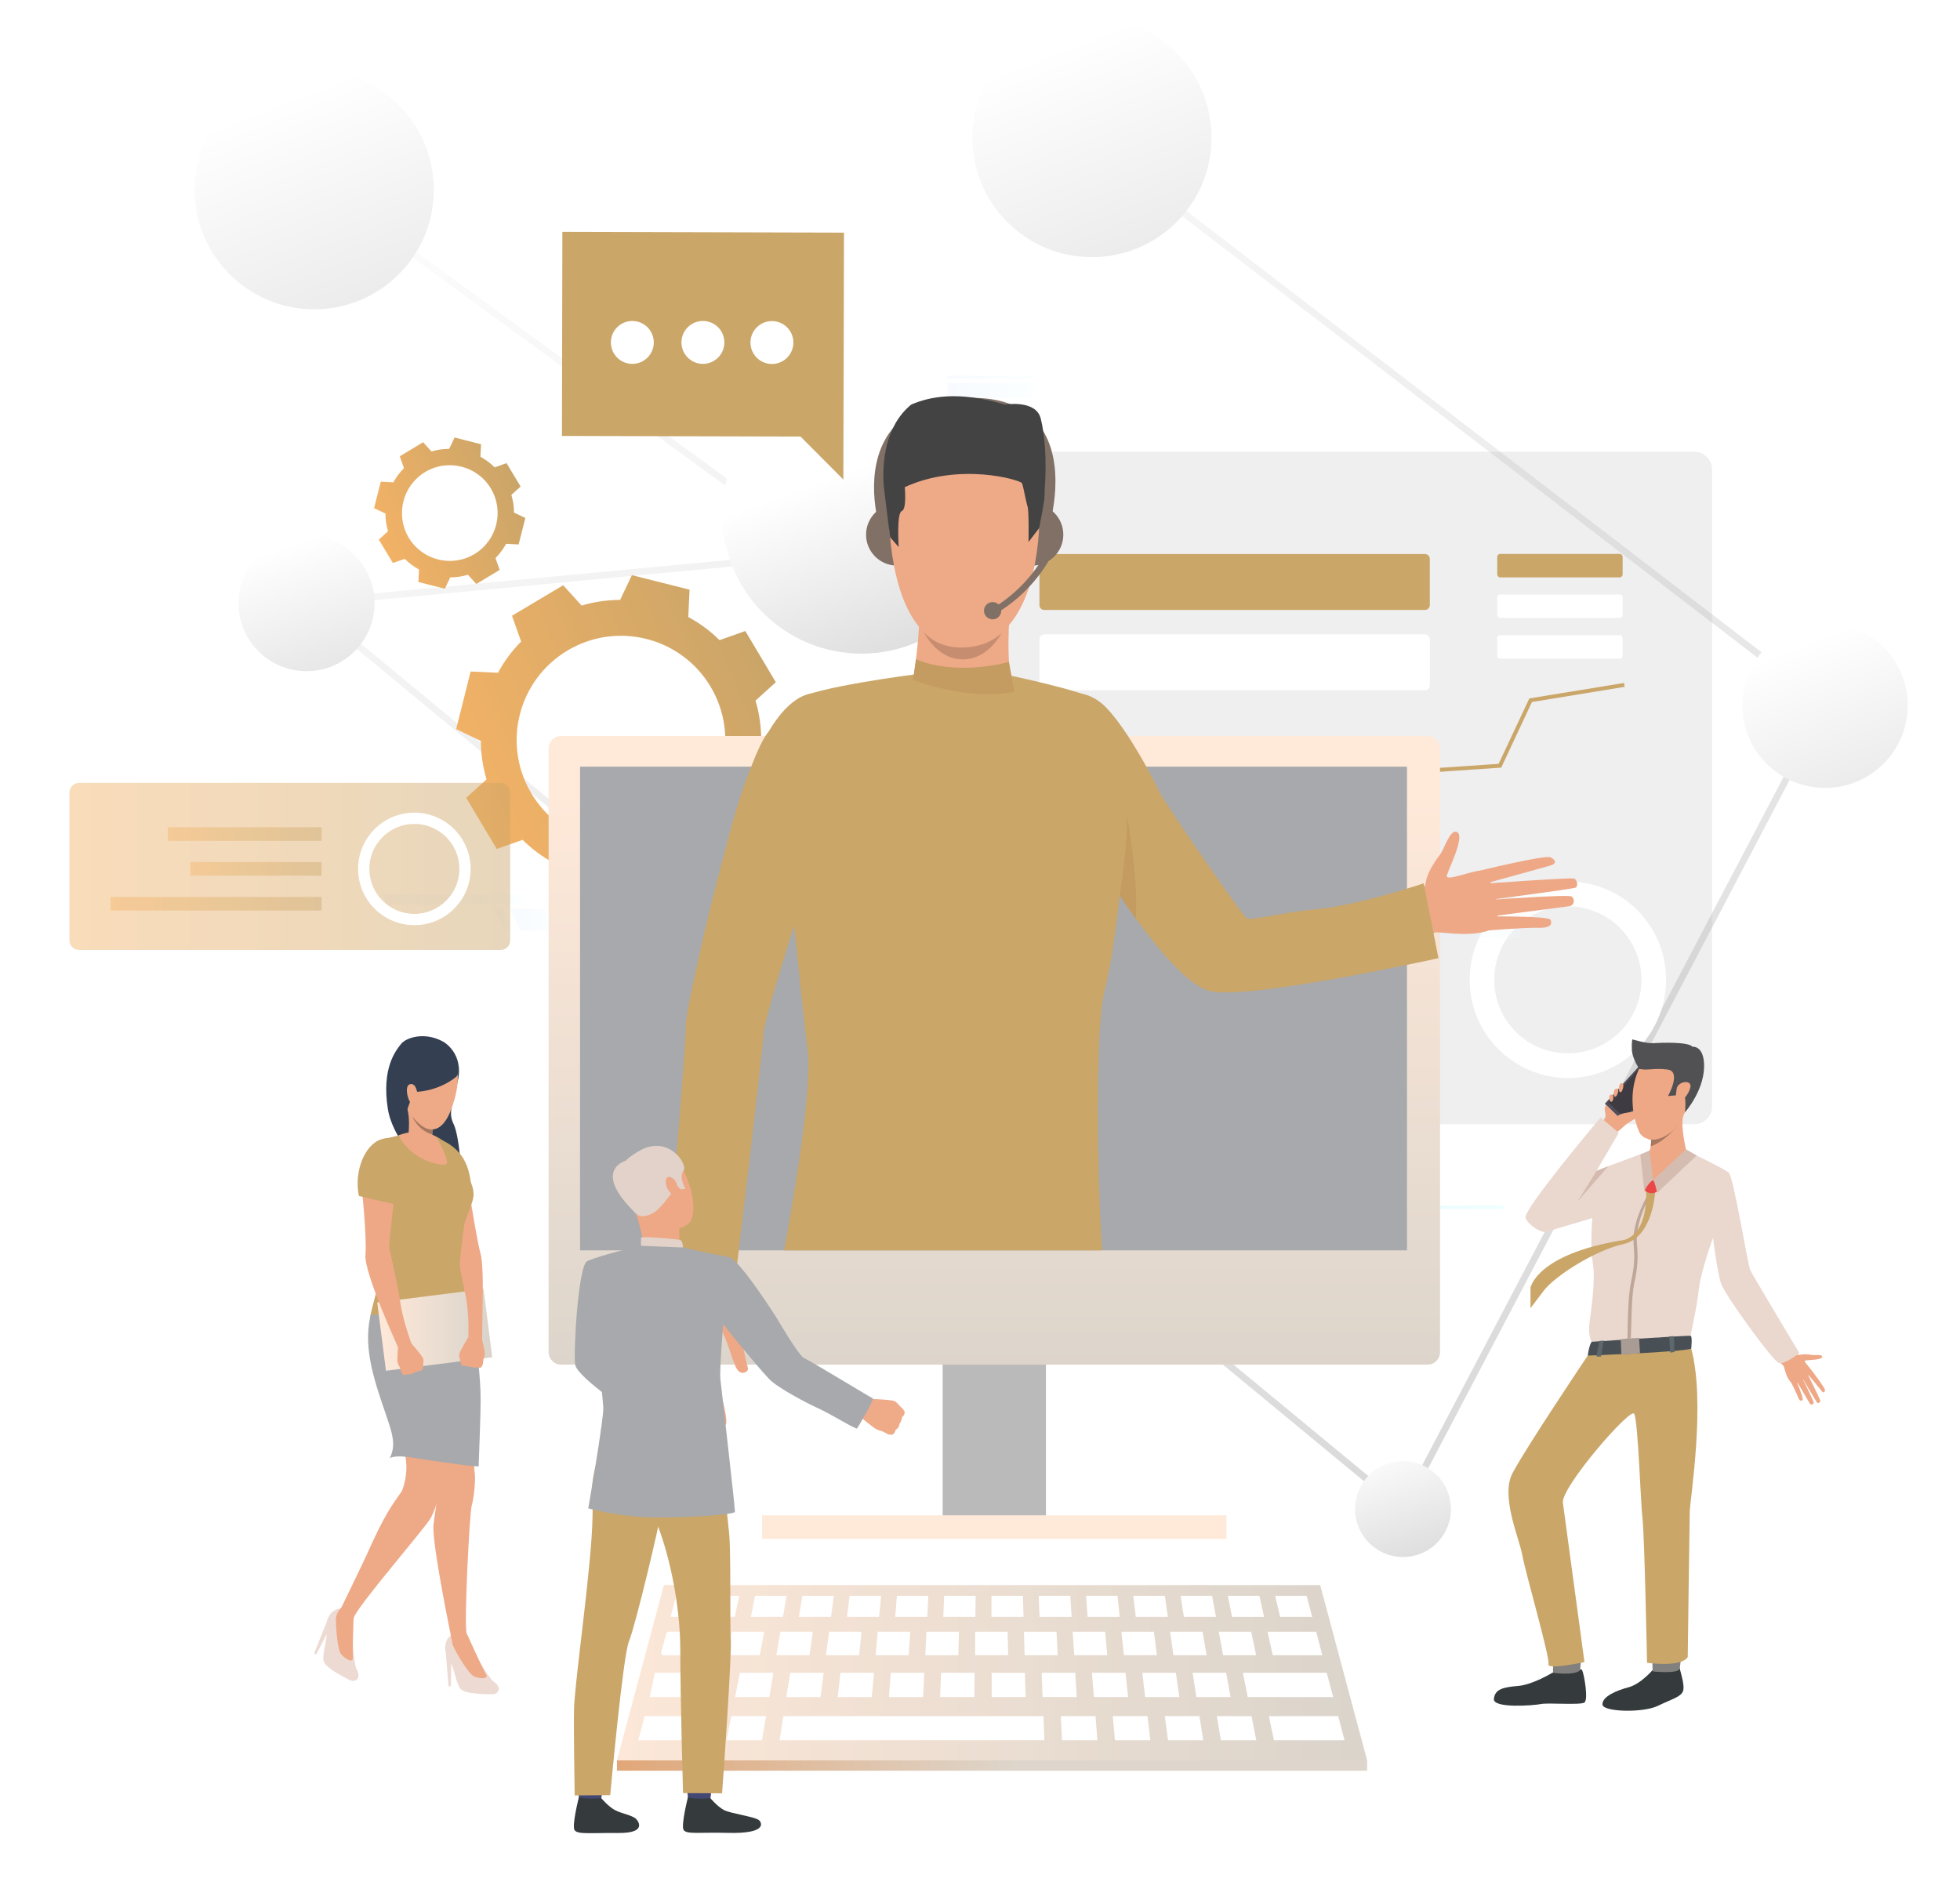 <?xml version="1.0" encoding="utf-8"?>
<!-- Generator: Adobe Illustrator 21.0.0, SVG Export Plug-In . SVG Version: 6.00 Build 0)  -->
<svg version="1.1" id="_x3C_Layer_x3E_" xmlns="http://www.w3.org/2000/svg" xmlns:xlink="http://www.w3.org/1999/xlink" x="0px"
	 y="0px" viewBox="0 0 1863.2 1802.9" style="enable-background:new 0 0 1863.2 1802.9;" xml:space="preserve">
<style type="text/css">
	.st0{fill:url(#SVGID_1_);}
	.st1{fill:url(#SVGID_2_);}
	.st2{fill:url(#SVGID_3_);}
	.st3{fill:url(#SVGID_4_);}
	.st4{fill:url(#SVGID_5_);}
	.st5{fill:url(#SVGID_6_);}
	.st6{fill:url(#SVGID_7_);}
	.st7{opacity:0.18;fill:#A7A9AC;}
	.st8{fill:#CAA669;}
	.st9{fill:#FFFFFF;}
	.st10{fill:url(#SVGID_8_);}
	.st11{fill:url(#SVGID_9_);}
	.st12{fill:#BDC1C9;}
	.st13{fill:#323657;}
	.st14{opacity:0.18;fill:url(#SVGID_10_);}
	.st15{opacity:0.18;fill:url(#SVGID_11_);}
	.st16{filter:url(#Adobe_OpacityMaskFilter);}
	.st17{filter:url(#Adobe_OpacityMaskFilter_1_);}
	.st18{mask:url(#SVGID_12_);fill:url(#SVGID_13_);}
	.st19{fill:url(#SVGID_14_);}
	.st20{opacity:0.18;fill:url(#SVGID_15_);}
	.st21{opacity:0.18;fill:url(#SVGID_16_);}
	.st22{opacity:0.18;fill:url(#SVGID_17_);}
	.st23{opacity:0.18;fill:url(#SVGID_18_);}
	.st24{opacity:0.18;fill:url(#SVGID_19_);}
	.st25{fill:url(#SVGID_20_);}
	.st26{fill:url(#SVGID_21_);}
	.st27{fill:#A7A9AC;}
	.st28{fill:url(#SVGID_22_);}
	.st29{fill:#353A3D;}
	.st30{fill:#81807E;}
	.st31{fill:#514E58;}
	.st32{fill:#3E3B42;}
	.st33{fill:#EEA886;}
	.st34{fill:#EAD8CF;}
	.st35{fill:#495055;}
	.st36{fill:#D5BCB1;}
	.st37{fill:#5D676C;}
	.st38{fill:#BEA698;}
	.st39{fill:#A77860;}
	.st40{fill:#515154;}
	.st41{fill:#EB4747;}
	.st42{fill:#A89C95;}
	.st43{fill:#D5BBAF;}
	.st44{fill:#807066;}
	.st45{fill:#EEA987;}
	.st46{fill:#C78D71;}
	.st47{fill:#C49B60;}
	.st48{fill:#434343;}
	.st49{opacity:0.45;fill:url(#SVGID_23_);}
	.st50{opacity:0.42;fill:url(#SVGID_24_);}
	.st51{opacity:0.42;fill:url(#SVGID_25_);}
	.st52{opacity:0.42;fill:url(#SVGID_26_);}
	.st53{fill:url(#SVGID_27_);}
	.st54{fill:url(#SVGID_28_);}
	.st55{fill:#344052;}
	.st56{fill:#EDDAD3;}
	.st57{fill:#393D63;}
	.st58{fill:url(#SVGID_29_);}
	.st59{fill:#EFAA88;}
	.st60{fill:#424773;}
	.st61{fill:#E2D2CA;}
	.st62{fill:url(#SVGID_30_);}
</style>
<linearGradient id="SVGID_1_" gradientUnits="userSpaceOnUse" x1="1369.685" y1="1424.292" x2="702.271" y2="-72.335">
	<stop  offset="0" style="stop-color:#D9D9D9"/>
	<stop  offset="1" style="stop-color:#FFFFFF"/>
</linearGradient>
<polygon class="st0" points="1059.8,148.3 1055.9,153.4 1730.8,671.5 1332.7,1429.9 299.4,576 783.5,530.4 786.4,532.5 790.2,527.3 
	787.9,525.7 787.7,523.5 785.3,523.8 246.7,130.8 242.9,136 775.7,524.7 283.4,571 1334.7,1439.9 1737.7,672.1 1739,669.7 "/>
<linearGradient id="SVGID_2_" gradientUnits="userSpaceOnUse" x1="1813.981" y1="873.127" x2="1712.185" y2="612.431">
	<stop  offset="0" style="stop-color:#D9D9D9"/>
	<stop  offset="1" style="stop-color:#FFFFFF"/>
</linearGradient>
<circle class="st1" cx="1734.9" cy="670.6" r="78.6"/>
<linearGradient id="SVGID_3_" gradientUnits="userSpaceOnUse" x1="1152.462" y1="423.832" x2="1005.178" y2="46.642">
	<stop  offset="0" style="stop-color:#D9D9D9"/>
	<stop  offset="1" style="stop-color:#FFFFFF"/>
</linearGradient>
<circle class="st2" cx="1038" cy="130.8" r="113.7"/>
<linearGradient id="SVGID_4_" gradientUnits="userSpaceOnUse" x1="413.147" y1="473.381" x2="265.862" y2="96.19">
	<stop  offset="0" style="stop-color:#D9D9D9"/>
	<stop  offset="1" style="stop-color:#FFFFFF"/>
</linearGradient>
<circle class="st3" cx="298.7" cy="180.4" r="113.7"/>
<linearGradient id="SVGID_5_" gradientUnits="userSpaceOnUse" x1="875.966" y1="644.206" x2="803.964" y2="448.062">
	<stop  offset="0" style="stop-color:#D9D9D9"/>
	<stop  offset="1" style="stop-color:#FFFFFF"/>
</linearGradient>
<circle class="st4" cx="819" cy="489.1" r="132.4"/>
<linearGradient id="SVGID_6_" gradientUnits="userSpaceOnUse" x1="1354.334" y1="1495.527" x2="1312.516" y2="1372.957">
	<stop  offset="0" style="stop-color:#D9D9D9"/>
	<stop  offset="1" style="stop-color:#FFFFFF"/>
</linearGradient>
<circle class="st5" cx="1333.7" cy="1434.9" r="45.6"/>
<linearGradient id="SVGID_7_" gradientUnits="userSpaceOnUse" x1="335.112" y1="704.698" x2="273.042" y2="518.486">
	<stop  offset="0" style="stop-color:#D9D9D9"/>
	<stop  offset="1" style="stop-color:#FFFFFF"/>
</linearGradient>
<circle class="st6" cx="291.4" cy="573.5" r="64.7"/>
<path class="st7" d="M1610.6,1069H946.2c-9.4,0-17-7.6-17-17V446.5c0-9.4,7.6-17,17-17h664.3c9.4,0,17,7.6,17,17V1052
	C1627.6,1061.4,1619.9,1069,1610.6,1069z"/>
<g>
	<polygon class="st8" points="1544.4,653.1 1543.8,649.4 1453.8,664.1 1424.6,726.3 1327.6,732.9 1296.2,779.2 1222,777.4 
		1222,781.1 1298.2,783 1329.7,736.5 1427.1,729.9 1456.3,667.5 	"/>
</g>
<path class="st8" d="M1426.1,549h113.6c1.5,0,2.8-1.2,2.8-2.8v-16.7c0-1.5-1.2-2.8-2.8-2.8h-113.6c-1.5,0-2.8,1.2-2.8,2.8v16.7
	C1423.3,547.7,1424.6,549,1426.1,549z"/>
<path class="st9" d="M1426.1,587.6h113.6c1.5,0,2.8-1.2,2.8-2.8v-16.7c0-1.5-1.2-2.8-2.8-2.8h-113.6c-1.5,0-2.8,1.2-2.8,2.8v16.7
	C1423.3,586.4,1424.6,587.6,1426.1,587.6z"/>
<path class="st9" d="M1426.1,626.3h113.6c1.5,0,2.8-1.2,2.8-2.8v-16.7c0-1.5-1.2-2.8-2.8-2.8h-113.6c-1.5,0-2.8,1.2-2.8,2.8v16.7
	C1423.3,625.1,1424.6,626.3,1426.1,626.3z"/>
<path class="st8" d="M1354.5,580H992.7c-2.5,0-4.6-2.1-4.6-4.6v-44c0-2.5,2.1-4.6,4.6-4.6h361.9c2.5,0,4.6,2.1,4.6,4.6v44
	C1359.1,578,1357.1,580,1354.5,580z"/>
<path class="st9" d="M1354.5,656.4H992.7c-2.5,0-4.6-2.1-4.6-4.6v-44c0-2.5,2.1-4.6,4.6-4.6h361.9c2.5,0,4.6,2.1,4.6,4.6v44
	C1359.1,654.3,1357.1,656.4,1354.5,656.4z"/>
<g>
	<g>
		<g>
			<path class="st9" d="M1565.8,876.4c-24.5-33.5-67.2-45.9-104.6-33.5c-9.1,3-17.8,7.4-25.9,13.4c-24.6,18-37.8,45.7-38.2,74
				c-0.3,19.6,5.6,39.4,18,56.5c1.2,1.7,2.5,3.3,3.9,4.9c6,7.2,13,13.3,20.5,18.2c31.6,20.6,73.9,20.7,106.1-2.9
				C1587.2,976.5,1596.2,918,1565.8,876.4z M1531.8,988.1c-24.2,17.7-55.9,17.6-79.6,2.2c-5.6-3.7-10.8-8.2-15.4-13.6
				c-1-1.2-2-2.4-2.9-3.7c-9.3-12.8-13.7-27.6-13.5-42.3c0.3-21.2,10.2-42,28.6-55.5c6.1-4.5,12.6-7.8,19.4-10
				c28-9.2,60,0,78.4,25.1C1569.8,921.4,1563,965.2,1531.8,988.1z"/>
		</g>
	</g>
</g>
<g>
	
		<linearGradient id="SVGID_8_" gradientUnits="userSpaceOnUse" x1="-1892.627" y1="1198.32" x2="-1578.566" y2="1198.32" gradientTransform="matrix(0.922 -0.387 0.387 0.922 1727.119 -1072.781)">
		<stop  offset="0" style="stop-color:#F3B266"/>
		<stop  offset="1" style="stop-color:#CAA568"/>
	</linearGradient>
	<path class="st10" d="M496.8,798.6c8.9,8.8,18.9,16.2,29.7,22l-1.2,26l27.4,6.9l27.4,6.9l11.2-23.5c12.2-0.1,24.6-1.8,36.6-5.4
		l17.5,19.3l24.3-14.5l24.3-14.5l-8.7-24.5c8.8-8.9,16.2-18.9,22-29.7l26,1.2l6.9-27.4l6.9-27.4l-23.5-11.2
		c-0.1-12.2-1.8-24.6-5.4-36.6l19.3-17.5L723,624.3l-14.5-24.3l-24.5,8.7c-8.9-8.8-18.9-16.2-29.7-22l1.2-26l-27.4-6.9l-27.4-6.9
		l-11.2,23.5c-12.2,0.1-24.6,1.8-36.6,5.4l-17.5-19.3L511,571l-24.3,14.5l8.7,24.5c-8.8,8.9-16.2,18.9-22,29.7l-26-1.2l-6.9,27.4
		l-6.9,27.4l23.5,11.2c0.1,12.2,1.8,24.6,5.4,36.6l-19.3,17.5l14.5,24.3l14.5,24.3L496.8,798.6z M539.4,618.6
		c47-28.1,107.9-12.8,136,34.2c28.1,47,12.8,107.9-34.2,136c-47,28.1-107.9,12.8-136-34.2C477.1,707.6,492.4,646.7,539.4,618.6z"/>
</g>
<g>
	
		<linearGradient id="SVGID_9_" gradientUnits="userSpaceOnUse" x1="-1874.179" y1="936.295" x2="-1730.199" y2="936.295" gradientTransform="matrix(0.922 -0.387 0.387 0.922 1727.119 -1072.781)">
		<stop  offset="0" style="stop-color:#F3B266"/>
		<stop  offset="1" style="stop-color:#CAA568"/>
	</linearGradient>
	<path class="st11" d="M384.7,531.4c4.1,4,8.7,7.4,13.6,10.1l-0.6,11.9l12.6,3.2l12.6,3.2L428,549c5.6,0,11.3-0.8,16.8-2.5l8,8.8
		l11.1-6.7l11.1-6.7l-4-11.2c4-4.1,7.4-8.7,10.1-13.6l11.9,0.6l3.2-12.6l3.2-12.6l-10.8-5.1c0-5.6-0.8-11.3-2.5-16.8l8.8-8
		l-6.7-11.1l-6.7-11.1l-11.2,4c-4.1-4-8.7-7.4-13.6-10.1l0.6-11.9l-12.6-3.2l-12.6-3.2l-5.1,10.8c-5.6,0-11.3,0.8-16.8,2.5l-8-8.8
		l-11.1,6.7l-11.1,6.7l4,11.2c-4,4.1-7.4,8.7-10.1,13.6L362,458l-3.2,12.6l-3.2,12.6l10.8,5.1c0,5.6,0.8,11.3,2.5,16.8l-8.8,8
		l6.7,11.1l6.7,11.1L384.7,531.4z M404.2,448.8c21.5-12.9,49.5-5.9,62.4,15.7c12.9,21.5,5.9,49.5-15.7,62.4
		c-21.5,12.9-49.5,5.9-62.4-15.7C375.7,489.6,382.7,461.7,404.2,448.8z"/>
</g>
<rect x="929.2" y="1033.8" class="st12" width="134.1" height="10.3"/>
<rect x="929.2" y="1055.8" class="st12" width="100.4" height="10.3"/>
<g>
	<g>
		<g>
			<path class="st13" d="M1444.5,931.5C1444.5,931.5,1444.5,931.5,1444.5,931.5C1444.2,931.6,1444.2,931.6,1444.5,931.5z"/>
		</g>
	</g>
</g>
<rect x="1127.4" y="1033.5" class="st12" width="74" height="10.3"/>
<rect x="1127.4" y="1055.5" class="st12" width="109.8" height="10.3"/>
<linearGradient id="SVGID_10_" gradientUnits="userSpaceOnUse" x1="1324.254" y1="881.662" x2="1444.517" y2="881.662">
	<stop  offset="0" style="stop-color:#D5E4FF"/>
	<stop  offset="1" style="stop-color:#EDFFFE"/>
</linearGradient>
<rect x="1324.3" y="872.1" class="st14" width="120.3" height="19.1"/>
<linearGradient id="SVGID_11_" gradientUnits="userSpaceOnUse" x1="1324.254" y1="846.008" x2="1469.908" y2="846.008">
	<stop  offset="0" style="stop-color:#D5E4FF"/>
	<stop  offset="1" style="stop-color:#EDFFFE"/>
</linearGradient>
<rect x="1324.3" y="836.5" class="st15" width="145.7" height="19.1"/>
<g>
	<defs>
		<filter id="Adobe_OpacityMaskFilter" filterUnits="userSpaceOnUse" x="827.4" y="1132.7" width="602.9" height="16.8">
			<feFlood  style="flood-color:white;flood-opacity:1" result="back"/>
			<feBlend  in="SourceGraphic" in2="back" mode="normal"/>
		</filter>
	</defs>
	<mask maskUnits="userSpaceOnUse" x="827.4" y="1132.7" width="602.9" height="16.8" id="SVGID_12_">
		<g class="st16">
			<defs>
				<filter id="Adobe_OpacityMaskFilter_1_" filterUnits="userSpaceOnUse" x="827.4" y="1132.7" width="602.9" height="16.8">
					<feFlood  style="flood-color:white;flood-opacity:1" result="back"/>
					<feBlend  in="SourceGraphic" in2="back" mode="normal"/>
				</filter>
			</defs>
			<mask maskUnits="userSpaceOnUse" x="827.4" y="1132.7" width="602.9" height="16.8" id="SVGID_12_">
				<g class="st17">
				</g>
			</mask>
			<linearGradient id="SVGID_13_" gradientUnits="userSpaceOnUse" x1="827.363" y1="1141.095" x2="1430.252" y2="1141.095">
				<stop  offset="0" style="stop-color:#FFFFFF"/>
				<stop  offset="0.817" style="stop-color:#2F2F2F"/>
				<stop  offset="1" style="stop-color:#000000"/>
			</linearGradient>
			<polygon class="st18" points="1430.3,1149.5 875.5,1149.5 861.7,1135.7 827.4,1135.7 827.4,1132.7 863,1132.7 876.8,1146.4 
				1430.3,1146.4 			"/>
		</g>
	</mask>
	<linearGradient id="SVGID_14_" gradientUnits="userSpaceOnUse" x1="827.363" y1="1141.095" x2="1430.252" y2="1141.095">
		<stop  offset="0" style="stop-color:#D5E4FF"/>
		<stop  offset="0.817" style="stop-color:#E9FAFE"/>
		<stop  offset="1" style="stop-color:#EDFFFE"/>
	</linearGradient>
	<polygon class="st19" points="1430.3,1149.5 875.5,1149.5 861.7,1135.7 827.4,1135.7 827.4,1132.7 863,1132.7 876.8,1146.4 
		1430.3,1146.4 	"/>
</g>
<linearGradient id="SVGID_15_" gradientUnits="userSpaceOnUse" x1="900.559" y1="371.445" x2="981.773" y2="371.445">
	<stop  offset="0" style="stop-color:#D5E4FF"/>
	<stop  offset="1" style="stop-color:#EDFFFE"/>
</linearGradient>
<polygon class="st20" points="900.6,378.8 981.8,378.8 981.8,364.1 900.6,364.1 "/>
<linearGradient id="SVGID_16_" gradientUnits="userSpaceOnUse" x1="900.559" y1="358.607" x2="981.773" y2="358.607">
	<stop  offset="0" style="stop-color:#D5E4FF"/>
	<stop  offset="1" style="stop-color:#EDFFFE"/>
</linearGradient>
<polygon class="st21" points="900.6,360 981.8,360 981.8,357.2 900.6,357.2 "/>
<linearGradient id="SVGID_17_" gradientUnits="userSpaceOnUse" x1="485.07" y1="874.613" x2="527.354" y2="874.613">
	<stop  offset="0" style="stop-color:#D5E4FF"/>
	<stop  offset="1" style="stop-color:#EDFFFE"/>
</linearGradient>
<polygon class="st22" points="495,884.9 527.4,884.9 517.4,864.3 485.1,864.3 "/>
<linearGradient id="SVGID_18_" gradientUnits="userSpaceOnUse" x1="469.92" y1="874.613" x2="487.544" y2="874.613">
	<stop  offset="0" style="stop-color:#D5E4FF"/>
	<stop  offset="1" style="stop-color:#EDFFFE"/>
</linearGradient>
<polygon class="st23" points="479.8,884.9 487.5,884.9 477.6,864.3 469.9,864.3 "/>
<linearGradient id="SVGID_19_" gradientUnits="userSpaceOnUse" x1="363.625" y1="855.274" x2="499.068" y2="855.274">
	<stop  offset="0" style="stop-color:#D5E4FF"/>
	<stop  offset="1" style="stop-color:#EDFFFE"/>
</linearGradient>
<polygon class="st24" points="368,860.4 499.1,860.4 494.7,850.1 363.6,850.1 "/>
<g>
	<linearGradient id="SVGID_20_" gradientUnits="userSpaceOnUse" x1="945.203" y1="1592.978" x2="945.203" y2="1458.057">
		<stop  offset="0" style="stop-color:#FFE9D9"/>
		<stop  offset="1" style="stop-color:#BABABA"/>
	</linearGradient>
	<polygon class="st25" points="896.1,1452.1 994.3,1452.1 994.3,1154 896.1,1154 	"/>
</g>
<g>
	<linearGradient id="SVGID_21_" gradientUnits="userSpaceOnUse" x1="945.204" y1="752.955" x2="945.204" y2="1356.129">
		<stop  offset="0" style="stop-color:#FFE9D9"/>
		<stop  offset="1" style="stop-color:#D9D3CA"/>
	</linearGradient>
	<path class="st26" d="M533.4,1297.6H1357c6.6,0,11.9-5.3,11.9-11.9v-574c0-6.6-5.3-11.9-11.9-11.9H533.4c-6.6,0-11.9,5.3-11.9,11.9
		v574C521.5,1292.2,526.8,1297.6,533.4,1297.6z"/>
</g>
<g>
	<rect x="551.4" y="729" class="st27" width="786.1" height="459.9"/>
</g>
<linearGradient id="SVGID_22_" gradientUnits="userSpaceOnUse" x1="945.203" y1="1440.816" x2="945.203" y2="1463.317">
	<stop  offset="0" style="stop-color:#FFE9D9"/>
	<stop  offset="1" style="stop-color:#FFE9D9"/>
</linearGradient>
<rect x="724.4" y="1440.8" class="st28" width="441.5" height="22.5"/>
<g>
	<g>
		<g>
			<path class="st13" d="M585.4,1139.8C585.4,1139.8,585.4,1139.7,585.4,1139.8C585.6,1139.8,585.6,1139.8,585.4,1139.8z"/>
		</g>
	</g>
</g>
<path class="st29" d="M1475.6,1590.6c0,0-18.4,11.3-32.5,12.5c-14.1,1.2-22,3-23,12.3c-1,9.3,38,6.3,44.7,4.9
	c6.7-1.4,37.1,1.2,41.3-1.4c4.1-2.6-0.3-27.2-2.1-30.8C1502.2,1584.6,1475.6,1590.6,1475.6,1590.6z"/>
<path class="st30" d="M1476.4,1582.1l-0.1,8.5c0,0,19.8,2.9,25.7-2.3l0.8-7.9L1476.4,1582.1z"/>
<path class="st29" d="M1571,1588c0,0-11.3,13.3-23,16.4c-11.7,3.1-24.8,8.8-24.7,16.2c0.1,7.4,38.6,8.2,52.5,1.5
	c13.9-6.7,22-8.5,24.1-14.1c2.1-5.7-3.3-20.5-3.2-22.3C1596.9,1583.5,1571,1588,1571,1588z"/>
<path class="st30" d="M1570.8,1581.6c0,0,0.2,7.6,0.4,7.7c0.2,0.1,23.7,2.4,25.2-2.3c1.3-4.1,1.2-9,1.2-9L1570.8,1581.6z"/>
<path class="st8" d="M1509.3,1289c0,0-59.1,88.1-71.5,111.8c-11.6,21.9,6.5,62,9.3,77.8c2.9,16.5,26.6,98,24.9,103.8
	c-1.6,5.8,34.2-2,34.2-2s-18.6-136.9-20.5-151.5c-1.9-14.6,63.8-90.4,67.7-84.7c3.8,5.8,6.1,84.1,8,100
	c1.9,15.9,4.3,136.9,4.3,136.9s32.4,4.7,38.7-5.5c0,0,1.6-127.2,1.9-138.5c0.3-11.3,15.3-103.7,1.4-154.7
	C1600.3,1255.5,1509.3,1289,1509.3,1289z"/>
<polygon class="st31" points="1542.6,1066.1 1578.7,1032.1 1558.1,1013.8 1525.6,1049.5 "/>
<polygon class="st32" points="1543.6,1062.5 1574.8,1033.1 1557.1,1017.3 1528.9,1048.2 "/>
<path class="st33" d="M1522.2,1066.6c0,0,5.4-1.3,3.8-7.8c-1.6-6.5,0.9-8,0.9-8l18.9,18.3c0,0-9.2,8.8-12,9.2
	C1531.1,1078.7,1519.4,1070.2,1522.2,1066.6z"/>
<path class="st33" d="M1545.8,1069.1c0,0,11.5-7.4,12.6-8.5c1.1-1.1,6.2-6,8.3-8.9c2.1-2.9-6.3-2.2-8.7,0.8c-2.4,3-4.6,3.9-6.3,4.5
	c-1.7,0.7-11.9,1.3-13.9,4.3C1535.8,1064.4,1545.8,1069.1,1545.8,1069.1z"/>
<path class="st33" d="M1530.5,1046.9c0,0,1.4,1.8,2.5-0.3c1.1-2.1,1-6.9-1.8-5.7C1528.4,1042,1530.5,1046.9,1530.5,1046.9z"/>
<path class="st33" d="M1534,1040.5c0,0,0.5,3.6,2.2,2c1.7-1.6,3.5-7.5,0.5-7.4C1533.7,1035.2,1534,1040.5,1534,1040.5z"/>
<path class="st33" d="M1539,1035.3c0,0,0,4.3,2,3.1c1.5-0.9,3.7-8.6,0.7-8.5C1538.6,1030,1539,1035.3,1539,1035.3z"/>
<path class="st33" d="M1700.5,1284.3c0,0,6.7,4.8,10.7,3.9c4-0.9,9.7-0.2,11.5,0.2c2.4,0.4,10.4-0.9,9.5,2c-0.9,2.8-13.3,2.7-16,3.2
	c-2.7,0.5,5.6,7.5,5.8,10c0.3,2.5-14.9,16-19.8,10.5c-5-5.5-5.9-14.9-7-15.7c-1.1-0.8-3.8-3.9-3.8-3.9L1700.5,1284.3z"/>
<path class="st33" d="M1721.3,1301.9c0,0,13.9,18,13.6,20c-0.3,2-1.5,2.8-2.8,1.2c-1.4-1.6-14-17-14-17s12.2,24.3,12.4,26
	c0.1,1-2.1,2.6-3,1.8c-0.8-0.8-14.5-24.1-14.5-24.1s11.4,22.7,11.1,24.2c-0.3,1.3-2.7,2.3-3.6,0.7c-1-1.6-12.9-22-12.9-22
	s7.1,17.1,6,18.4c-0.6,0.7-2.5,2.2-4.2-2.3c-1.7-4.5-6.9-14.6-6.9-14.6L1721.3,1301.9z"/>
<path class="st34" d="M1710.5,1286.6c0,0-13.9,11-19.4,9.5c-5.5-1.5-51.3-64.5-55-75.5c-3.7-11-7.7-43.6-7.7-43.6
	s-11.8,32.8-13.4,48.5c-1.6,15.7-8,44.6-8,44.6l-93.9,5.7c0,0-3.7-5.7-2.1-18c1.6-12.2,5.9-41.3,3.1-57c-2.7-15.7-0.4-42.6-0.4-42.6
	s-39.3,11.8-43.9,13.1c-4.6,1.3-16.5-5.9-19.6-13.2c-3.1-7.3,71.4-95.6,71.4-95.6l17.2,14.7l-21.2,36.2c0.7-0.5,5.2-2.3,11.2-4.5
	c14.6-5.6,38.3-14.2,38.3-14.2s33.3-0.5,35.9-0.2c2.6,0.4,35.5,16.5,40.3,20.5c4.8,4,18,87.2,20.5,92.7
	C1666.5,1213.3,1710.5,1286.6,1710.5,1286.6z"/>
<path class="st35" d="M1513.1,1275.8c0,0-2.3,2.4-3.8,13.2c0,0,88.8-3.3,98.4-6.6c0,0,1.3-11.9-0.6-12.3
	C1604.8,1269.7,1513.1,1275.8,1513.1,1275.8z"/>
<path class="st33" d="M1603.1,1094.6c-0.9,4-31.7,27.7-31.7,27.7s-7-26.3-4.2-27.5c1.1-0.4,1.7-2.5,2-4.8c0.3-2.2,0.4-4.7,0.3-6.3
	c0-1,0-1.6,0-1.6s4.1-3.7,9.4-8.1c9.2-7.7,21.7-17.5,21.4-13.3c0,0.2-0.1,0.5-0.2,0.8C1597.3,1070.9,1603.1,1094.6,1603.1,1094.6z"
	/>
<polygon class="st36" points="1568.1,1093.9 1559.3,1097.9 1563.2,1133.1 1571.4,1122.2 "/>
<polygon class="st36" points="1602.7,1092.8 1571.4,1122.2 1575.4,1134.2 1612.9,1098.7 "/>
<path class="st37" d="M1586.7,1270.7c0,0,1,12.3,0.9,15.4l4.1-0.5c0,0-0.1-12.9-0.6-15.1L1586.7,1270.7z"/>
<path class="st37" d="M1520.5,1275c0,0-2.4,10.9-2.8,15l4.3-0.2c0,0,2-13.7,2.6-15.1L1520.5,1275z"/>
<g>
	<path class="st38" d="M1547.1,1272.9c0-0.1-0.1-3.9,0.4-19.6c0.2-6.4,0.7-23.9,3-34.4c3.3-15.5,3.6-22.7,2.4-36.1
		c-2-22.4,15.4-50,15.5-50.3l2.2,0.6c-0.1,0.3-16.5,27.4-14.5,49.4c1.2,13.7,0.8,22.3-2.6,38c-2.1,9.9-2.4,26.5-2.6,32.7
		c-0.4,15.3-0.6,19.3-0.6,19.4L1547.1,1272.9z"/>
</g>
<path class="st8" d="M1573.4,1133.9c0,0-2.3,42.8-30,49c-27.7,6.2-64.5,30.2-75.3,43.6l-13.2,17.4v-19.4c0,0,5.5-31.9,87.4-45.2
	c0,0,23.5-1.6,22.6-46.4C1564.9,1132.8,1573.5,1132,1573.4,1133.9z"/>
<path class="st39" d="M1594.5,1070.5C1594.5,1070.5,1594.5,1070.5,1594.5,1070.5c-0.1,0.1-1.3,1.7-3.5,4
	c-4.5,4.8-12.9,12.7-21.8,15.4c0.3-2.2,0.4-4.7,0.3-6.3c-0.9-0.1-1.8-0.3-2.6-0.5c2.7-4,6.5-8,6.5-8l5.5-1.2L1594.5,1070.5z"/>
<path class="st33" d="M1600.2,1060.6c-2.7,4.8-5,8.5-5.8,9.9c0,0,0,0,0,0c-0.5,0.9-1.7,2.4-3.5,4c-4.8,4.4-13.5,10-21.5,9.1
	c-0.9-0.1-1.8-0.3-2.6-0.5c-3.2-1-6.9-2.8-8.7-7.1c-14.1-34,0.1-59.7,0.1-59.7s46.6-9.3,52.7,5
	C1615.2,1031.4,1606.6,1049.2,1600.2,1060.6z"/>
<path class="st40" d="M1558.3,1016.3c0,0-6.6-9.7-7-17.8c-0.4-8,0.5-10.2,0.5-10.2s13.3,4.1,20.1,3.6c6.8-0.5,33.4-1.4,36.9,3.4
	c0,0,9.6-1.4,11,14.5c2.1,25.2-18,47.8-18,47.8s1.6-16-1.8-18.5c-3.4-2.4-6.9,2.4-6.9,2.4l-7.5,0.7c0,0,13.1-23.2-0.2-25.2
	C1572.1,1015.2,1565.9,1018.3,1558.3,1016.3z"/>
<path class="st33" d="M1593.9,1035.1c1.3-7.1,14.5-8.8,13-1.4c-1.5,7.5-8.4,14.2-11.4,13.7
	C1592.6,1046.9,1592.9,1040.5,1593.9,1035.1z"/>
<path class="st41" d="M1563.8,1132.3c0,0,5.3,4.5,11.3,0.8c0,0-2.3-10.4-3.6-10.8C1570,1121.9,1563.1,1130.4,1563.8,1132.3z"/>
<path class="st42" d="M1558.1,1272.2c0,0-13.1,0.5-17.4,1.2l0.6,14.5l17.7-1.1L1558.1,1272.2z"/>
<path class="st43" d="M1528.9,1108.9l-29.5,33.9l18.3-29.4C1518.5,1113,1522.9,1111.2,1528.9,1108.9z"/>
<circle class="st44" cx="981.4" cy="508.4" r="29.4"/>
<circle class="st44" cx="852.7" cy="508.4" r="29.4"/>
<g>
	<path class="st44" d="M836.1,501c-0.7-2.2-16-53.2,9.2-89.2c14.4-20.5,38.7-31.7,72.3-33.3c32.1-1.5,55.6,7.1,70,25.5
		c27.8,35.6,10.4,94.4,9.6,96.9l-11.8-3.6c0.2-0.5,16.3-55.2-7.6-85.8c-11.8-15.1-31.9-22.1-59.7-20.8c-29.6,1.4-50.7,10.8-62.8,28
		c-21.8,31-7.7,78.1-7.6,78.5L836.1,501z"/>
</g>
<g>
	<path class="st45" d="M929,395.8c0,0,69.5,11.7,57.7,120.6c-11.8,108.8-73.2,99.2-77.3,99.1c-4.1-0.2-61.7,1.3-64.8-131.8
		C844.7,483.7,843.9,385.3,929,395.8z"/>
</g>
<g>
	<path class="st45" d="M959.5,585.7c0,0-2.7,45.1,1.6,54.9c4.2,9.7-55.6,40.3-92.9,5.1c0,0,7.5-49,5.2-66.3
		C871.1,562.1,959.5,585.7,959.5,585.7z"/>
</g>
<path class="st46" d="M878.2,600.9c0,0,11.1,15.4,36.9,14.8c25.8-0.6,37-14,37-14s-12.2,25.5-37.1,25.3
	C890,626.7,878.2,600.9,878.2,600.9z"/>
<g>
	<g>
		<g>
			<path class="st33" d="M1332.6,858.4c0,0,21-6.6,22.7-19c1.4-10.6,10.9-23.2,13.8-27.1c3.9-5.2,9.9-25.6,16.5-20.8
				c6.6,4.9-8.3,34.2-10.2,40.9c-1.9,6.8,26.8-6.1,33.9-4.3c7.1,1.8,25.7,50.5,5,57c-20.7,6.6-47.2-0.1-50.6,1.8
				c-3.4,1.9-14.9,5.4-14.9,5.4L1332.6,858.4z"/>
		</g>
	</g>
</g>
<g>
	<g>
		<g>
			<path class="st33" d="M1404.1,828.5c0,0,64.7-15.9,69.9-13.3c5.2,2.6,5.8,6.1-0.1,7.8c-6,1.7-62.1,17.2-62.1,17.2
				s79.8-5.9,84.5-4.8c2.8,0.7,4.4,7.5,1.3,8.7c-3.1,1.2-81.8,11.6-81.8,11.6s74.5-5.4,78.1-3.3c3.2,1.9,3.2,8.5-2.3,9.3
				c-5.5,0.8-74.3,9.7-74.3,9.7s54.4-0.5,56.5,3.1c1.2,2.2,3,8-11.1,7.7c-14.1-0.3-47.3,2.5-47.3,2.5L1404.1,828.5z"/>
		</g>
	</g>
</g>
<g>
	<path class="st8" d="M1025.2,788.6c0,0,16.8,29.7,39.3,63c2.1,3.1,4.2,6.2,6.3,9.3c0,0,0,0,0,0c2.9,4.2,5.9,8.4,9,12.6
		c3.6,5,7.3,10,11.1,14.8c20.8,27,42.8,50,59.4,54.1c36,8.9,217.1-31.3,217.1-31.3l-14-71.2c0,0-63.5,21.6-105.9,25.1
		c-26,2.2-58.5,10.7-62.3,8.3c-3.9-2.4-78.1-109.5-83.4-121c-5.3-11.6-29-56.9-49.3-78.5c-20.2-21.7-42.2-13.4-42.2-13.4
		C949.6,700,1025.2,788.6,1025.2,788.6z"/>
</g>
<path class="st8" d="M1049.9,942.6c-8.8,32.5-7.1,177.3-2.2,246.3H745.4c9.3-50.2,26.9-153.1,22.3-190.8
	c-7.9-64.8-23.4-223.9-23.4-223.9s-0.1-21.3,1.2-45.1c1.5-27.1,4.7-57.6,12-63.8c13.7-11.6,114.7-24.4,114.7-24.4h81.4
	c0,0,77.8,16.1,87,24.3c5.7,5,13.9,34.8,20.1,63.9c4.7,22,8.2,43.5,8.6,53.7C1070.4,806.5,1059.9,905.6,1049.9,942.6z"/>
<path class="st8" d="M801.4,660.5c0,0,48.7,13.4,21.9,102.9c-21,70.1-23.8,85.1-23.8,85.1L687,820.5c0,0,28.8-148,82.6-160.8
	C769.7,659.7,791,655.8,801.4,660.5z"/>
<path class="st47" d="M1064.5,851.6c2.1,3.1,4.2,6.2,6.3,9.3c0,0,0,0,0,0c2.9,4.2,5.9,8.4,9,12.6c2.3-41.7-8.7-99.5-8.7-99.5
	C1073.2,793.5,1064.5,851.6,1064.5,851.6z"/>
<path class="st47" d="M959.1,629.4c0,0-48.1,14.1-88.4-2.5l-2.8,19.7c0,0,54,20.5,96.3,11.1L959.1,629.4z"/>
<path class="st33" d="M683.3,1209.5c0,0,4.1,25.2,7.5,29.9c3.4,4.7,12.3,28.3,13.2,31.6c0.9,3.3,6.1,27,7,30c0.9,3-5.9,7.5-10.3,1.1
	c-2.7-4-7.3-19.3-9.2-24.3c-1.9-5-7.7-20.7-9.5-17.9c-1.8,2.8-1.9,23.6-2.3,29c-0.4,5.3,2.5,21.9,3.9,28.8c1.4,6.9,9.7,35.7,6,37.2
	c-3.7,1.4-6.8,0.9-11.2-6.9c0,0-7.6,4-11.6-5.6c0,0-6.7,2.2-10.5-10.2c0,0-4.7-2.7-6.4-7.2c-1.7-4.5-11.5-42.4-11-57.7
	c0.5-15.3,4.4-25.9,4-36.8c-0.4-10.9-5.3-34.2-5.3-34.2L683.3,1209.5z"/>
<g>
	<path class="st8" d="M696.6,1236.1c0,0-26.8,4.2-65.4,1c0,0,21.8-248.1,20.7-262.2c-1-13,50.1-243.5,78.2-278.5l42.7,134.9
		c-3.3-1-46.5,137.5-47.1,151.8C724.9,1002.3,696.6,1236.1,696.6,1236.1z"/>
</g>
<path class="st48" d="M993.1,465.5c2.1-28.9,0-52.8-3.8-67.6c-4.6-18.2-34.1-13.2-34.1-13.2v0c-44.9-13.5-72-7.3-89,0
	c-25.5,20.9-27.4,56.4-26.2,75.9c0.5,4.6,1,9.3,1.6,13.8c0,0.1,0,0.1,0,0.1c2.3,19.4,4.6,36.4,4.6,36.4l8.1,9.3
	c0,0-2.1-32.4,2.9-34.2c2.7-1,3.3-7.5,3.3-13.3c0-5-0.4-9.5-0.4-9.5c51.9-23.9,110.2-6.9,111.5-3.6c0.8,2.1,2,8.3,3.2,13.8
	c0.7,3.3,1.4,6.4,2,8.2c1.5,4.6,0.9,33.8,0.9,33.8l10.1-13.2c0,0,1.3-6.3,3-15.8l0,0v0c0.5-3.1,1.1-6.5,1.7-10.2
	C992.6,476.3,993.1,472.2,993.1,465.5z"/>
<g>
	<path class="st44" d="M947.1,583.2l-3.1-5.1c38.8-23.1,53.1-58.5,53.3-58.8l5.6,2.2C1002.3,523,987.6,559.1,947.1,583.2z"/>
</g>
<circle class="st44" cx="943.6" cy="580.7" r="8.2"/>
<linearGradient id="SVGID_23_" gradientUnits="userSpaceOnUse" x1="65.949" y1="823.863" x2="485.07" y2="823.863">
	<stop  offset="0" style="stop-color:#F3B266"/>
	<stop  offset="1" style="stop-color:#CAA568"/>
</linearGradient>
<path class="st49" d="M475.7,903.3H75.3c-5.2,0-9.3-4.2-9.3-9.3V753.7c0-5.2,4.2-9.3,9.3-9.3h400.4c5.2,0,9.3,4.2,9.3,9.3V894
	C485.1,899.2,480.9,903.3,475.7,903.3z"/>
<g>
	<path class="st9" d="M393.9,879.7c-29.5,0-53.5-24-53.5-53.5c0-29.5,24-53.5,53.5-53.5c29.5,0,53.5,24,53.5,53.5
		C447.4,855.7,423.4,879.7,393.9,879.7z M393.9,783.4c-23.6,0-42.8,19.2-42.8,42.8c0,23.6,19.2,42.8,42.8,42.8
		c23.6,0,42.8-19.2,42.8-42.8C436.7,802.6,417.5,783.4,393.9,783.4z"/>
</g>
<linearGradient id="SVGID_24_" gradientUnits="userSpaceOnUse" x1="159.36" y1="793.026" x2="305.69" y2="793.026">
	<stop  offset="0" style="stop-color:#F3B266"/>
	<stop  offset="1" style="stop-color:#CAA568"/>
</linearGradient>
<rect x="159.4" y="786.6" class="st50" width="146.3" height="12.9"/>
<linearGradient id="SVGID_25_" gradientUnits="userSpaceOnUse" x1="180.946" y1="826.173" x2="305.69" y2="826.173">
	<stop  offset="0" style="stop-color:#F3B266"/>
	<stop  offset="1" style="stop-color:#CAA568"/>
</linearGradient>
<rect x="180.9" y="819.7" class="st51" width="124.7" height="12.9"/>
<linearGradient id="SVGID_26_" gradientUnits="userSpaceOnUse" x1="105.104" y1="859.32" x2="305.69" y2="859.32">
	<stop  offset="0" style="stop-color:#F3B266"/>
	<stop  offset="1" style="stop-color:#CAA568"/>
</linearGradient>
<rect x="105.1" y="852.9" class="st52" width="200.6" height="12.9"/>
<g>
	<g>
		<polygon class="st8" points="534.6,220.5 802.3,221.2 801.8,415.2 801.7,456 761,415.1 534.2,414.5 		"/>
	</g>
</g>
<circle class="st9" cx="668.2" cy="325.6" r="20.4"/>
<circle class="st9" cx="601.1" cy="325.6" r="20.4"/>
<circle class="st9" cx="733.8" cy="325.7" r="20.4"/>
<g>
	<linearGradient id="SVGID_27_" gradientUnits="userSpaceOnUse" x1="528.259" y1="1590.562" x2="1329.881" y2="1590.562">
		<stop  offset="0" style="stop-color:#FFE9D9"/>
		<stop  offset="1" style="stop-color:#D9D3CA"/>
	</linearGradient>
	<polygon class="st53" points="1255,1507.2 943.1,1507.2 631.1,1507.2 586.5,1673.9 943.1,1673.9 1299.6,1673.9 	"/>
	<path class="st9" d="M636,1551.5h40.8c1.7,0,3,1.3,2.7,2.8l-4,17.8c-0.2,1.1-1.4,1.9-2.7,1.9h-41.5c-1.7,0-3-1.4-2.7-2.8l4.7-17.8
		C633.7,1552.2,634.8,1551.5,636,1551.5z"/>
	<polygon class="st9" points="695.6,1551.5 726.4,1551.5 722.3,1573.9 690.9,1573.9 	"/>
	<polygon class="st9" points="741.9,1551.5 772.7,1551.5 769.5,1573.9 738,1573.9 	"/>
	<polygon class="st9" points="788.2,1551.5 819,1551.5 816.7,1573.9 785.2,1573.9 	"/>
	<polygon class="st9" points="834.4,1551.5 865.3,1551.5 863.8,1573.9 832.4,1573.9 	"/>
	<polygon class="st9" points="880.7,1551.5 911.6,1551.5 911,1573.9 879.6,1573.9 	"/>
	<polygon class="st9" points="1251.2,1551.5 1204.9,1551.5 1209.9,1573.9 1257,1573.9 	"/>
	<polygon class="st9" points="1189.4,1551.5 1158.6,1551.5 1162.7,1573.9 1194.1,1573.9 	"/>
	<polygon class="st9" points="1143.2,1551.5 1112.3,1551.5 1115.5,1573.9 1147,1573.9 	"/>
	<polygon class="st9" points="1096.9,1551.5 1066,1551.5 1068.4,1573.9 1099.8,1573.9 	"/>
	<polygon class="st9" points="1050.6,1551.5 1019.7,1551.5 1021.2,1573.9 1052.6,1573.9 	"/>
	<polygon class="st9" points="1004.3,1551.5 973.4,1551.5 974,1573.9 1005.5,1573.9 	"/>
	<polygon class="st9" points="927,1551.5 957.9,1551.5 958.4,1573.9 927,1573.9 	"/>
	<polygon class="st9" points="622.5,1590.6 686.9,1590.6 683.3,1613.7 617.6,1613.7 	"/>
	<polygon class="st9" points="1261.2,1590.6 1181.5,1590.6 1186.1,1613.7 1267.3,1613.7 	"/>
	<polygon class="st9" points="1165.6,1590.6 1133.7,1590.6 1137.3,1613.7 1169.8,1613.7 	"/>
	<polygon class="st9" points="1117.8,1590.6 1085.9,1590.6 1088.6,1613.7 1121.1,1613.7 	"/>
	<polygon class="st9" points="1069.9,1590.6 1038,1590.6 1039.9,1613.7 1072.4,1613.7 	"/>
	<polygon class="st9" points="1022.1,1590.6 990.2,1590.6 991.1,1613.7 1023.6,1613.7 	"/>
	<polygon class="st9" points="612.8,1631.8 678.8,1631.8 673.9,1654.7 606.8,1654.7 	"/>
	<polygon class="st9" points="695.2,1631.8 728.2,1631.8 724.3,1654.7 690.7,1654.7 	"/>
	<polygon class="st9" points="744.7,1631.8 777.6,1631.8 991.9,1631.8 992.8,1654.7 741.1,1654.7 	"/>
	<polygon class="st9" points="1008.4,1631.8 1041.4,1631.8 1043.2,1654.7 1009.6,1654.7 	"/>
	<polygon class="st9" points="1057.8,1631.8 1090.8,1631.8 1093.5,1654.7 1059.9,1654.7 	"/>
	<polygon class="st9" points="1107.3,1631.8 1140.2,1631.8 1143.8,1654.7 1110.3,1654.7 	"/>
	<polygon class="st9" points="1156.7,1631.8 1189.7,1631.8 1194.2,1654.7 1160.6,1654.7 	"/>
	<polygon class="st9" points="1206.2,1631.8 1272.1,1631.8 1278.1,1654.7 1211,1654.7 	"/>
	<polygon class="st9" points="974.3,1590.6 942.7,1590.6 942.7,1613.7 975,1613.7 	"/>
	<polygon class="st9" points="926.5,1590.6 894.6,1590.6 893.7,1613.7 926.2,1613.7 	"/>
	<polygon class="st9" points="878.7,1590.6 846.8,1590.6 845,1613.7 877.5,1613.7 	"/>
	<polygon class="st9" points="830.9,1590.6 799,1590.6 796.3,1613.7 828.7,1613.7 	"/>
	<polygon class="st9" points="783,1590.6 751.2,1590.6 747.5,1613.7 780,1613.7 	"/>
	<polygon class="st9" points="735.2,1590.6 703.3,1590.6 698.8,1613.7 731.3,1613.7 	"/>
	<polygon class="st9" points="637.5,1537.4 642.8,1517.4 657.8,1517.4 652.9,1537.4 	"/>
	<polygon class="st9" points="672.7,1517.4 702.7,1517.4 698.5,1537.4 668,1537.4 	"/>
	<polygon class="st9" points="717.7,1517.4 747.7,1517.4 744.3,1537.4 713.8,1537.4 	"/>
	<polygon class="st9" points="762.7,1517.4 792.6,1517.4 790,1537.4 759.5,1537.4 	"/>
	<polygon class="st9" points="807.6,1517.4 837.6,1517.4 835.7,1537.4 805.2,1537.4 	"/>
	<polygon class="st9" points="852.6,1517.4 882.5,1517.4 881.5,1537.4 851,1537.4 	"/>
	<polygon class="st9" points="897.5,1517.4 927.5,1517.4 927.2,1537.4 896.7,1537.4 	"/>
	<polygon class="st9" points="942.5,1517.4 972.4,1517.4 973,1537.4 942.5,1537.4 	"/>
	<polygon class="st9" points="987.4,1517.4 1017.4,1517.4 1018.7,1537.4 988.2,1537.4 	"/>
	<polygon class="st9" points="1032.4,1517.4 1062.3,1517.4 1064.4,1537.4 1033.9,1537.4 	"/>
	<polygon class="st9" points="1077.3,1517.4 1107.3,1517.4 1110.2,1537.4 1079.7,1537.4 	"/>
	<polygon class="st9" points="1122.3,1517.4 1152.2,1517.4 1155.9,1537.4 1125.4,1537.4 	"/>
	<polygon class="st9" points="1167.2,1517.4 1197.2,1517.4 1201.6,1537.4 1171.2,1537.4 	"/>
	<polygon class="st9" points="1212.2,1517.4 1242.1,1517.4 1247.4,1537.4 1216.9,1537.4 	"/>
	<linearGradient id="SVGID_28_" gradientUnits="userSpaceOnUse" x1="255.972" y1="1678.869" x2="969.109" y2="1678.869">
		<stop  offset="0" style="stop-color:#E37E30"/>
		<stop  offset="1" style="stop-color:#DED6CC"/>
	</linearGradient>
	<rect x="586.5" y="1673.9" class="st54" width="713.1" height="9.8"/>
</g>
<g>
	<g>
		<g>
			<path class="st55" d="M421.5,990.6c0,0,19.9,10.9,13.6,37.7c-6.3,26.8-8.7,30.4-3.6,41.2c5.1,10.8,9.6,56.3,4.2,64.6
				s-60.9-40.5-67-79.6c-6.2-39.1,7.7-55.7,12.6-61.9C386.1,986.5,403.9,980.7,421.5,990.6z"/>
		</g>
	</g>
</g>
<g>
	<path class="st33" d="M415.9,1085.2c0,0-15.3,4.7-14.3,16.5c1,11.8,8.9,24.3,10.9,28.9c2,4.6,23.5,61,23.2,62.8
		c-0.3,1.8,2.5,20.5,3.6,42.4c1.2,24.9,1.2,37.3,1.2,37.3l17.1,0.2c0,0,3.6-65-0.8-81.3c-4.4-16.3-13.1-74.4-13.1-74.4
		S436.6,1088.9,415.9,1085.2z"/>
</g>
<path class="st8" d="M448.1,1131.6l-31.7,13.4c0,0-29.1-72.2-4.7-64.2C436,1088.8,447,1103.9,448.1,1131.6z"/>
<path class="st56" d="M469.7,1599.3c-6.4-4.6-20.8-31.8-20.8-31.8s-6.3-18.7-18.3-13.4c-7.3,3.2-8.3,11.4-6.8,17.8l2.6,31.4l2.2,0.2
	l0.4-21.6c3.1,6.4,4.8,19,8.7,23.8c4.5,5.7,26.3,5.1,30.6,5.3C472.5,1611.3,478.3,1605.6,469.7,1599.3z"/>
<path class="st56" d="M339.2,1587.7c-3.7-7-4.4-37.8-4.4-37.8s2.7-19.5-10.4-20.1c-8-0.4-12.5,6.5-14,12.9l-11.7,29.3l1.9,1.2
	l9.9-19.2c-0.1,7.1-4.2,19.2-2.9,25.2c1.5,7.1,21.3,16.3,25,18.4C336.4,1599.7,344.2,1597.2,339.2,1587.7z"/>
<g>
	<path class="st45" d="M392.4,1306.7c0.6,3.8,4.8,19.8,9.6,37.5v0c4.3,16.2,9.1,33.8,11.9,45.1c1.1,4.2,1.8,7.5,2.2,9.5
		c2.6,13.3-2,33.7-4,50.9c-2,17.2,18.4,114.8,18.4,114.8c4.3,2.2,13.2-11.2,13.2-11.2c-2.9-6.3,2.7-115,4.7-121.7
		c2.1-6.6,4.1-25.2,2.7-32.6c-0.3-1.5-0.4-3.5-0.3-5.9c0.3-9.2,2.9-24.3,4.9-41c2.5-20.9-3.2-73.5-4.2-78.3c-0.1-0.4-0.2-1-0.4-1.8
		c-1.8-7.4-7.7-28.5-7.7-28.5c-13.8-4.8-24.4-6.1-32.3-4.9c-10.5,1.6-16.6,7.6-19.8,15.4C383.4,1272.8,391.6,1301.8,392.4,1306.7z"
		/>
</g>
<g>
	<path class="st45" d="M322.7,1532.3l13.5,6.1c3.5-11.4,69.2-86.8,73.6-95.5c4.4-8.7,9.8-25.7,10.5-32.1c0.1-1.1,0.4-3.1,0.8-5.5
		c1.6-9.6,5.1-27.7,9.1-41.7c0.7-2.6,1.5-5.1,2.2-7.3c4-12,8.6-53.9,11.1-78.5c1.1-11,1.8-18.5,1.8-18.5s-0.2-0.2-0.6-0.6
		c-4.9-4.5-50.2-38.2-64.3-16.5c-3.7,5.7-6.5,14-8.4,20.7c-5.8,20.3-2.8,42.8,2,63.8c5.4,23.3,8.5,31.3,12.1,63.5
		c1.2,10.5-2.1,25-4.9,28.9c-7.8,11-15.3,20.2-32.9,59.9C342.4,1491.7,322.7,1532.3,322.7,1532.3z"/>
</g>
<g>
	<path class="st8" d="M451.1,1272.1c-13.2,1.9-98.9-15.8-99.1-19.5c-0.2-3.7,11.4-45.4,15.1-57.7c3.7-12.3,0.2-15.6-1.7-25.4
		c-0.7-3.9-3.3-11.2-6.1-19.4c-0.9-2.8-1.9-5.6-2.8-8.5c-3.4-10.4-4.9-21.1-5.9-27.3c-4.6-29.4,18-32.2,18-32.2
		c8.4-1.6,23.1-6.1,23.1-6.1l23,4.8c0,0,2.2,0.8,5.4,3.2c0,0,0,0,0,0c1.5,1.1,3.3,2.6,5.2,4.5c2.5,2.6,7.5,10,12.5,18.1
		c1.5,2.5,3.1,5,4.5,7.6c4.7,8.1,8,14.6,7.9,22c-0.1,7.2-8.1,22.4-9,29.5c-0.9,7.2-4.7,32.6-3.9,39.4
		C438,1211.9,451.1,1272.1,451.1,1272.1z"/>
</g>
<path class="st27" d="M359.5,1323c11.8,37,18.7,47.3,11,63.7c0,0,2.9-4,24.5-0.3c5.8,1,12.2,2,18.9,2.9c11.6,1.6,28.3,4.3,41.1,5.1
	c0.3-9.2,1.8-45.6,1.9-62.4c0.1-24.9-4.4-53.4-5.3-58.1c-0.1-0.4-0.2-1-0.4-1.8c-10.2-6.3-25.1-10.9-40.2-14.2
	c-6.6-1.5-13.3-2.7-19.7-3.7c-19.9-3.2-36.8-4.3-38.8-4.5C347.6,1270.3,349.4,1291.1,359.5,1323z"/>
<path class="st33" d="M414.6,1080.7c0,0,14.4,24.6,9,26.4c-5.4,1.8-33.6-4.4-44.6-27.6C379.1,1079.6,397.6,1071.2,414.6,1080.7z"/>
<path class="st33" d="M412.5,1092c0,0-12.8,5.4-24.4-12.4c0,0,3.1-20.2-3.5-31.9c-6.6-11.7,28.7,14,28.7,14s-0.6,2.4-1.2,6
	c-0.3,1.8-0.6,3.9-0.9,6.2c-0.2,1.9-0.4,3.8-0.4,5.8C410.9,1084.2,411.2,1088.7,412.5,1092z"/>
<g>
	<path class="st45" d="M443.7,1553.3c0,0,15.4,34,18.3,38.8c2.9,4.7-6,4.3-11.4,1.9c-5.4-2.4-18.7-25.2-20-29.5
		c-1.4-4.3,0.1-10.4,0.1-10.4L443.7,1553.3z"/>
</g>
<g>
	<path class="st45" d="M336.3,1533.5c0,0-1.4,37.3-0.9,42.8c0.5,5.5-7.3,1.2-11.1-3.4c-3.8-4.6-5.5-30.8-4.8-35.3
		c0.7-4.5,5-9.3,5-9.3L336.3,1533.5z"/>
</g>
<path class="st57" d="M380.8,1119.5c-2.6,13.5-21.5,30.5-21.5,30.5c-0.9-2.8-1.9-5.6-2.8-8.5
	C369.5,1133.2,380.8,1119.5,380.8,1119.5z"/>
<linearGradient id="SVGID_29_" gradientUnits="userSpaceOnUse" x1="358.619" y1="1264.525" x2="467.9" y2="1264.525">
	<stop  offset="0" style="stop-color:#FFE9D9"/>
	<stop  offset="1" style="stop-color:#D9D3CA"/>
</linearGradient>
<polygon class="st58" points="467.9,1290.6 366.9,1303.4 358.6,1238.5 459.7,1225.7 "/>
<g>
	<path class="st33" d="M365.1,1086.1c0,0,15.9,2.1,16.9,13.9c1,11.8-4.7,25.4-5.9,30.3c-1.2,4.9-6.7,54.9-6.1,56.6
		c0.6,1.7,8.3,35.7,10.7,52.5c2.4,16.8,11.1,40,11.1,40l-12.7,3.3c0,0-33.3-72.6-31.7-89.5c1.6-16.9-4.1-70.6-4.1-70.6
		S338.1,1090.2,365.1,1086.1z"/>
</g>
<g>
	<g>
		<g>
			<g>
				<g>
					<path class="st33" d="M383.3,1307.2c0,0-1.6-1.6-1.9-2.6c0,0-0.5-1.9-0.9-3.3c-0.1-0.4-0.3-0.8-0.4-1c-0.5-1-1.8-2.9-2.2-5.5
						c-0.5-2.6,0.5-14.4,0.5-14.4l6.5-1.3l5.9-2.1c0,0,10.7,12.3,11.4,14.6c0.1,0.2,0.1,0.5,0.2,0.7c0.4,2.1-0.2,3.8-0.1,4.9
						c0,0.4,0.1,4.5-0.9,5.3c-1.3,1.1-2.6,1.3-3.8,1c0,0-2.6,2-4.9,2c0,0-2.4,1.9-5.1,1.1C387.5,1306.5,384.9,1308.2,383.3,1307.2z"
						/>
				</g>
			</g>
		</g>
	</g>
</g>
<path class="st8" d="M341.2,1137.2l33.5,7.8c0,0,26.6-51.5,2.6-61C352.1,1074.1,335.2,1109.1,341.2,1137.2z"/>
<g>
	<g>
		<g>
			<g>
				<g>
					<path class="st33" d="M457.5,1300c0,0,1.3-1.8,1.5-2.9c0,0,0.2-2,0.4-3.4c0.1-0.4,0.1-0.8,0.2-1.1c0.3-1,1.2-3.2,1.3-5.8
						c0-2.7-2.9-14.1-2.9-14.1l-6.6-0.2l-6.2-1.1c0,0-8.4,13.9-8.7,16.3c0,0.2,0,0.5,0,0.7c0,2.1,0.8,3.7,0.9,4.8
						c0,0.4,0.7,4.4,1.8,5.1c1.5,0.9,2.8,0.9,3.9,0.3c0,0,2.9,1.5,5.1,1.1c0,0,2.7,1.5,5.2,0.2C453.3,1300,456.2,1301.2,457.5,1300z
						"/>
				</g>
			</g>
		</g>
	</g>
</g>
<path class="st33" d="M445.2,1271.4c0,0,1.2-23.3-2.9-40.7c-4.2-17.4,16.7-5.2,16.7-5.2l-0.7,49.1L445.2,1271.4z"/>
<g>
	<g>
		<g>
			<path class="st45" d="M418.4,993.5c0,0,29.1,10.7,10.7,60.9c-18.4,50.2-56.1-8.6-50.4-39.4C384.3,984.1,418.4,993.5,418.4,993.5z
				"/>
		</g>
	</g>
</g>
<g>
	<g>
		<g>
			<path class="st55" d="M433.5,1024c0,0-15.4,13.7-40,14.3c0,0-5.8,14-6.7,18.3c0,0-24.3-41.8,3.6-62.9
				C418.4,972.7,443.8,1015.2,433.5,1024z"/>
		</g>
	</g>
</g>
<g>
	<g>
		<g>
			<path class="st45" d="M396.8,1041.3c0-3.7-1.9-12.3-7.5-10.2c-5.6,2.1-0.6,19.6,3.1,18.7C392.4,1049.8,396.9,1050.1,396.8,1041.3
				z"/>
		</g>
	</g>
</g>
<path class="st39" d="M411.1,1078.8c-13.7-3.8-19-16.8-19.1-17.2c11.1,14.4,19.5,12.3,19.5,12.3
	C411.2,1075.7,411.2,1076.9,411.1,1078.8z"/>
<path class="st59" d="M848.2,1364.2c0,0-2.9,0.1-4.2-0.5c0,0-2.3-1.3-3.9-2.1c-0.5-0.3-1-0.5-1.3-0.6c-1.3-0.4-4.3-1-7.2-2.9
	c-2.9-1.9-12.4-9.7-12.4-9.7l5.2-9.3l2.1-9c0,0,21,0.7,23.9,2.2c0.3,0.1,0.6,0.3,0.8,0.5c2.3,1.5,3.4,3.6,4.6,4.5
	c0.4,0.3,4.3,4,4.2,5.6c-0.1,2.2-1.1,3.7-2.4,4.4c0,0-0.5,4.3-2.5,6.4c0,0-0.3,4-3.6,5.8C851.3,1359.5,850.6,1363.5,848.2,1364.2z"
	/>
<path class="st27" d="M580.6,1226.2c0,0-4.6,64.6,8,72.4c7.9,4.8,39.4,21.2,38.5,24.3c-0.9,3.1-17.8,27.3-17.8,27.3
	s-60.6-39.9-62.5-52.5c-1.9-12.3,3-94.6,11.3-98.4c6.2-2.8,9.5-0.5,17.4,5.3C586.5,1212.7,580.6,1226.2,580.6,1226.2z"/>
<g>
	<g>
		<path class="st60" d="M573.5,1696.5c0,0-1.9,13.1-2.1,15c-0.2,2-21-1.2-21-1.2l-1.7-15.6C548.8,1694.8,570.9,1694.6,573.5,1696.5z
			"/>
	</g>
</g>
<g>
	<g>
		<path class="st29" d="M571.6,1709.8c0,0,6.6,7.9,12.9,11.3c6.3,3.4,16.3,4.8,20.1,8.4c2.7,2.6,9.9,13.6-16.5,13.4
			c-26.4-0.2-39.1,1.6-41.9-2.7c-2.8-4.2,4.1-31.3,4.1-31.3S556.5,1711.2,571.6,1709.8z"/>
	</g>
</g>
<g>
	<g>
		<path class="st60" d="M677.2,1696.5c0,0-1.9,13.1-2.1,15c-0.2,2-21-1.2-21-1.2l-1.7-15.6C652.5,1694.8,674.6,1694.6,677.2,1696.5z
			"/>
	</g>
</g>
<g>
	<g>
		<path class="st29" d="M675.3,1709.8c0,0,6.6,7.9,12.9,11.3c6.4,3.4,29.7,6.3,33.5,9.8c2.7,2.6,7.2,12.9-29.9,11.9
			c-26.4-0.7-39.1,1.6-41.9-2.7c-2.8-4.2,4.1-31.3,4.1-31.3S659.9,1711.4,675.3,1709.8z"/>
	</g>
</g>
<g>
	<g>
		<path class="st8" d="M581,1360.5c0,0-19.5,30.9-18,58.9c1.5,28-1.7,57.8-4.7,87c-3.3,32.6-12.1,100.3-12.6,117.8
			c-0.5,17.4,0.6,83,0.6,83l33.8-0.3c0,0,12-132.4,17.8-146.2c5.8-13.8,29.7-113.2,30.6-124.2C629.5,1425.5,581,1360.5,581,1360.5z"
			/>
	</g>
</g>
<g>
	<g>
		<path class="st8" d="M683.5,1364.7c0,0,7.7,76,9.6,93.1c1.9,17.1,0.6,91.3,1.6,102c1,10.7-6.5,123.8-8.3,145.4l-37.1-0.2
			c0,0-2.6-91.5-2.6-136c0-44.5-11.4-96.2-24.5-125.6c-13.1-29.3-43-30-51-84.5C571.2,1358.9,672.6,1347.4,683.5,1364.7z"/>
	</g>
</g>
<g>
	<g>
		<path class="st33" d="M601.5,1099.7c0,0,23.2-15.5,39.5,1.1c16.3,16.6,24.3,55.6,12.6,63.4c-11.7,7.8-31.5,9.8-41-0.7
			c-9.4-10.6-19.5-26.7-21.9-38.5C588.2,1113.2,595.6,1104.6,601.5,1099.7z"/>
	</g>
</g>
<g>
	<g>
		<path class="st33" d="M645.7,1166.8c0,0-0.3,16.3,1.5,19.8c1.8,3.5-33.9,3.6-33.9,3.6s-2.9-18.9-8.4-34.9
			C599.5,1139.3,645.7,1166.8,645.7,1166.8z"/>
	</g>
</g>
<g>
	<g>
		<path class="st61" d="M605.9,1155c0,0,3.3,3.4,12.7-0.4c9.4-3.8,18.3-19.7,22-22c3.7-2.4,3.2-4.8,3.2-4.8l3.4,3.1l4.4-0.7
			c0,0-6.7-10.7-1.9-16.9c4.8-6.2-15.1-36.2-43.8-17.9c0,0-22.5,12.3-18.4,25.8C591.7,1134.7,598.9,1149.5,605.9,1155z"/>
	</g>
</g>
<g>
	<g>
		<path class="st61" d="M649.3,1186.2c0,0-0.1-6.6-3.1-7.3c-3-0.6-33.2-3.5-36.9-2.1v7.7C609.3,1184.5,616.4,1188.9,649.3,1186.2z"
			/>
	</g>
</g>
<g>
	<g>
		<path class="st33" d="M642,1122.9c-1.1-2.2-8.5-7.4-9.1,0.2c-0.6,7.6,7.3,15.7,10.2,14.1C646.1,1135.7,644.8,1128.4,642,1122.9z"
			/>
	</g>
</g>
<g>
	<g>
		<path class="st27" d="M693.5,1195.4c-21.5-3.8-44.1-9.2-44.1-9.2l-40-1.6c0,0-36.8,8.1-51.2,14.6c-1.4,0.6-1.4,32.8-5.1,41.2
			l12,25.3c0,0,6.9,50.1,8.4,72.5c0.7,10.2-14.3,96-14.3,96s16,4.7,43.4,7.7c27.3,3,95.6-1.1,96-4.3c0.4-3.2-13.2-120.2-13.8-126.3
			c-0.9-9.3,2.7-52.3,2.7-52.3c5.1,6.9,29.6,37,43.3,51.9c8,8.7,37.6,23.9,44.5,27c14.8,6.6,38.6,21.8,39.5,20.3
			c0.7-1,16.7-27.9,14.8-28.6c-1.6-0.5-51.4-31-65.6-38.5c-5.2-2.8-25.4-37.4-25.4-37.4S705.3,1200.7,693.5,1195.4z"/>
	</g>
</g>
<g>
	<g>
		<path class="st61" d="M594.8,1103.7c0,0-33.2,8.9,9.7,50.1L594.8,1103.7z"/>
	</g>
</g>
<rect x="-419.4" y="539.2" class="st27" width="333" height="297"/>
<rect x="-419.4" y="913" class="st8" width="333" height="297"/>
<linearGradient id="SVGID_30_" gradientUnits="userSpaceOnUse" x1="-419.41" y1="267.439" x2="-86.377" y2="267.439">
	<stop  offset="0" style="stop-color:#F3B266"/>
	<stop  offset="1" style="stop-color:#CAA568"/>
</linearGradient>
<rect x="-419.4" y="118.9" class="st62" width="333" height="297"/>
</svg>
